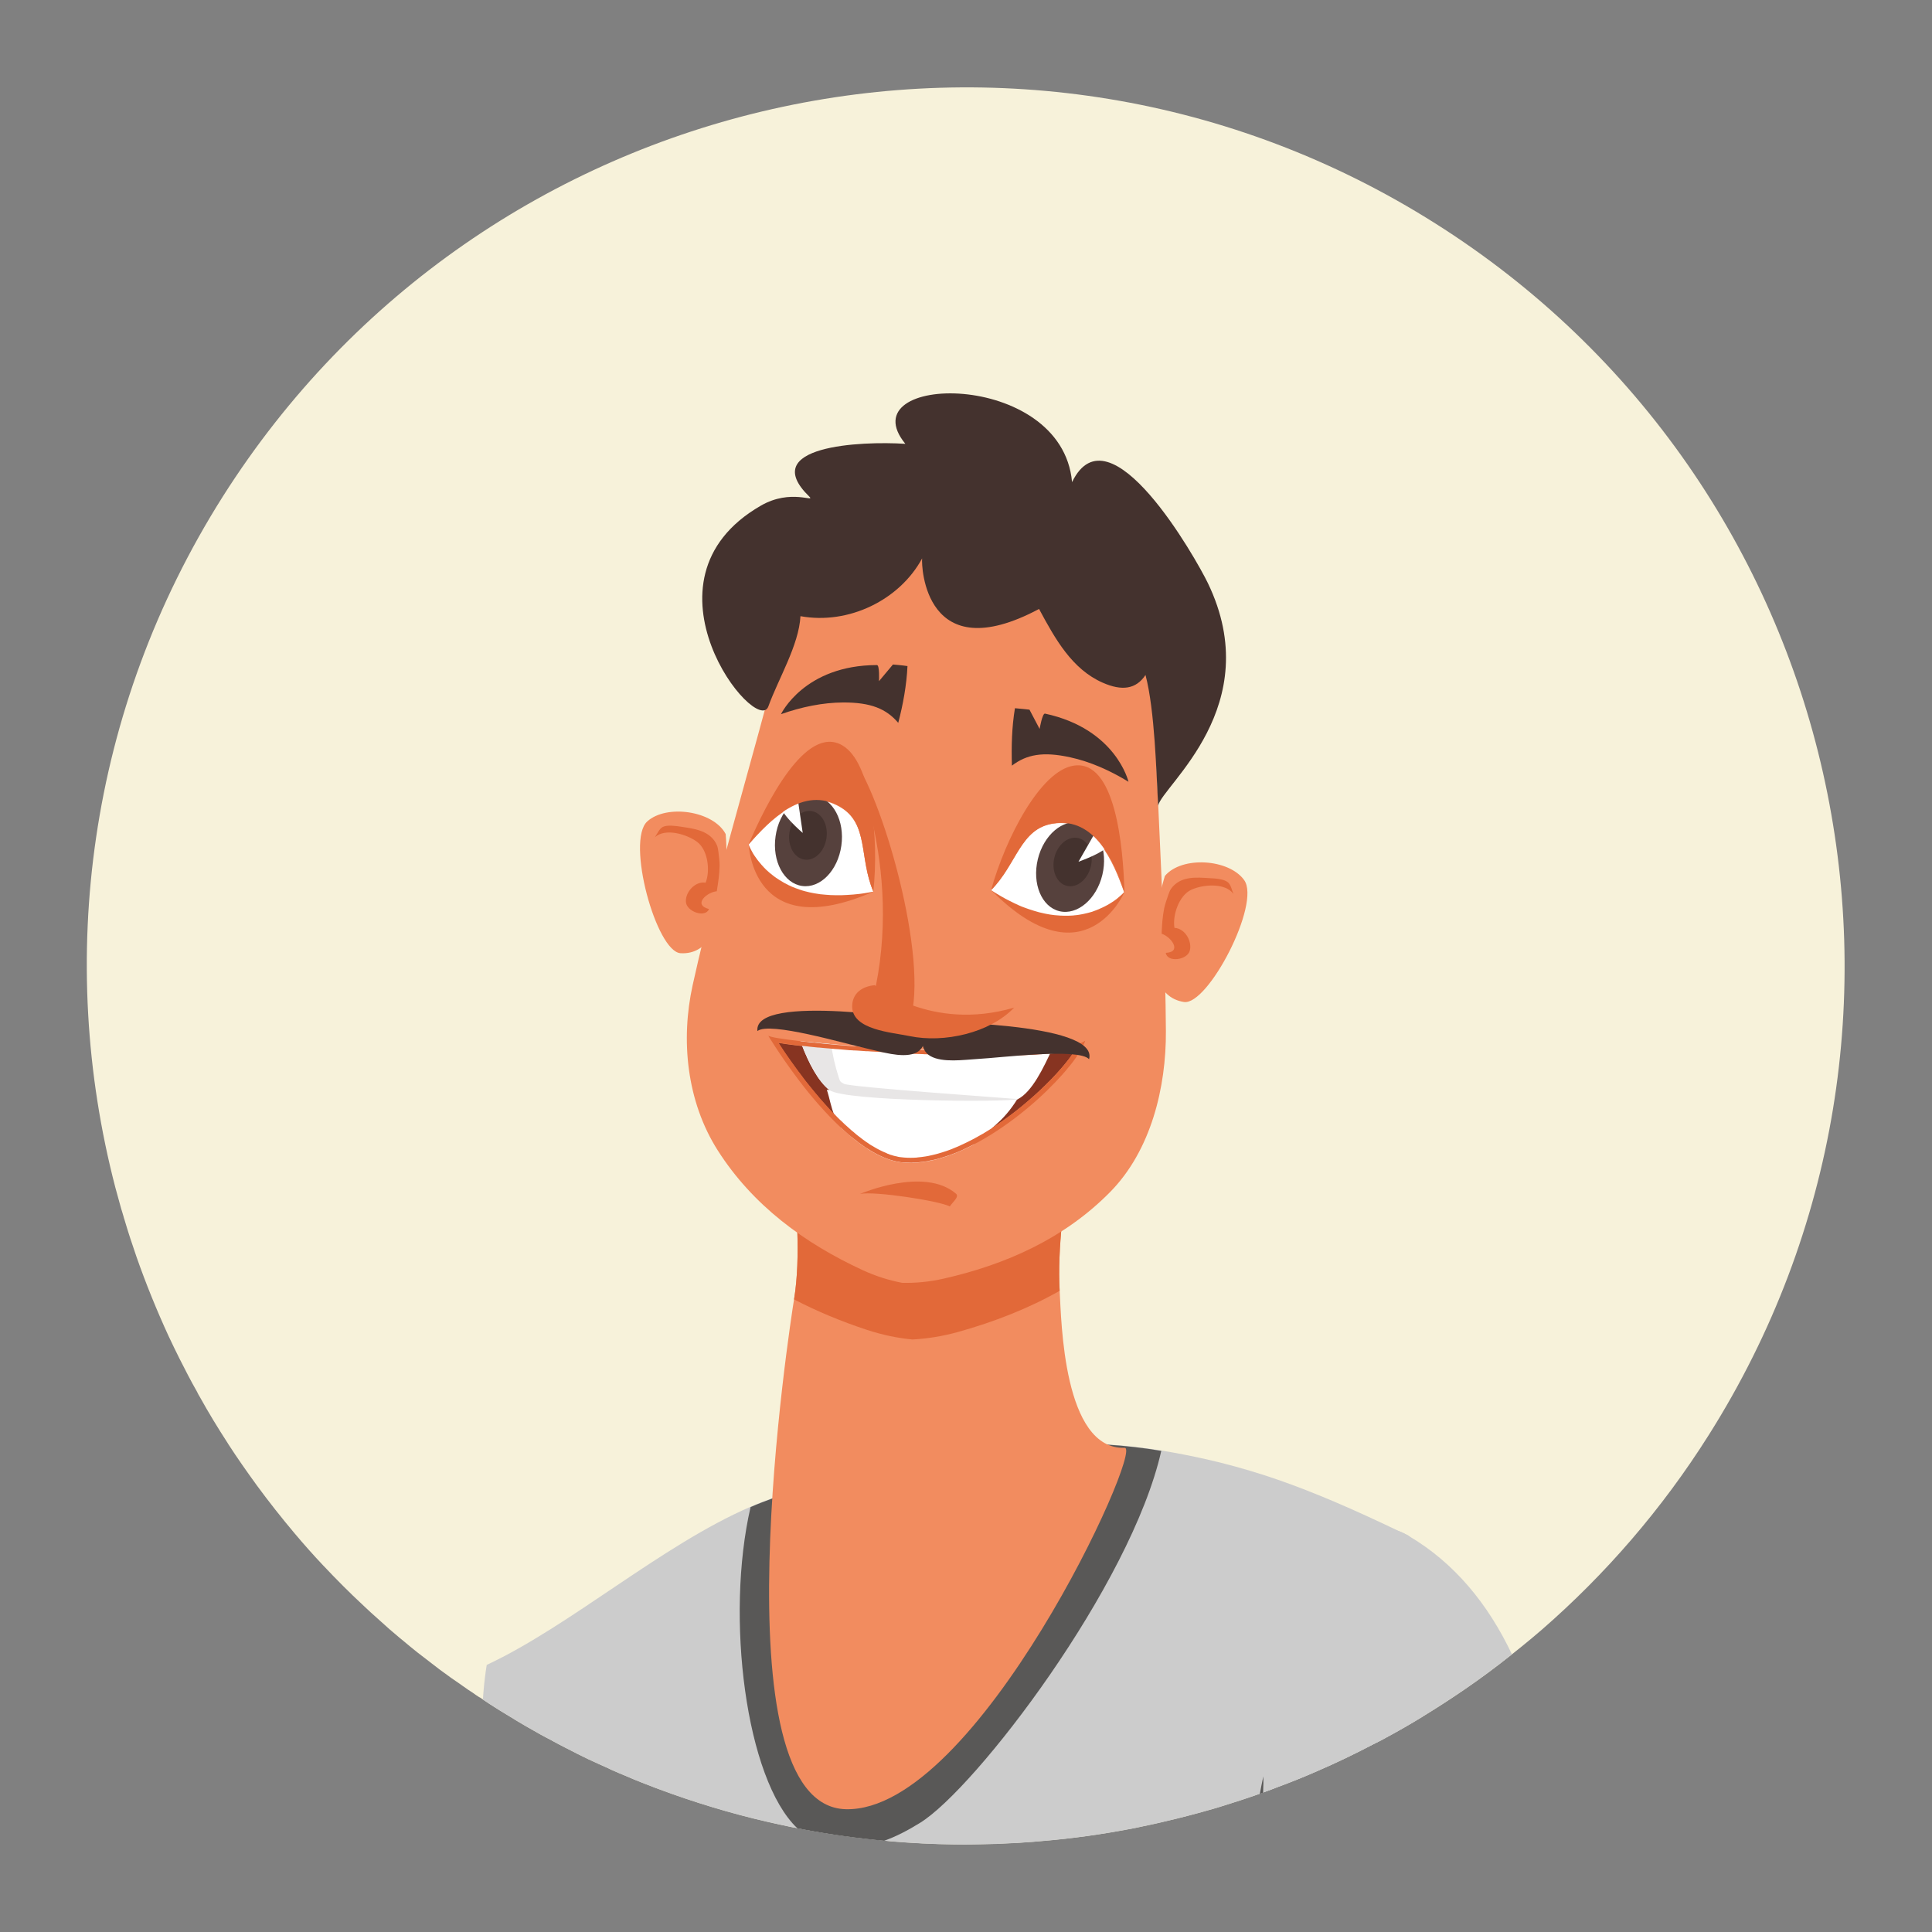 <?xml version="1.0" encoding="utf-8"?>
<!-- Generator: Adobe Illustrator 27.2.0, SVG Export Plug-In . SVG Version: 6.00 Build 0)  -->
<svg version="1.1" id="Layer_1" xmlns="http://www.w3.org/2000/svg" xmlns:xlink="http://www.w3.org/1999/xlink" x="0px" y="0px"
	 viewBox="0 0 171.51 171.51" style="enable-background:new 0 0 171.51 171.51;" xml:space="preserve">
<rect x="0" y="0" width="171.51" height="171.51" fill="#808080" stroke="none"/>
<style type="text/css">
	.st0{fill:#F7F2DA;}
	.st1{fill:#FBA479;}
	.st2{fill:#FFFFFF;}
	.st3{fill:#E1DFEA;}
	.st4{fill:#261411;}
	.st5{fill:#60312B;}
	.st6{fill:#EF7950;}
	.st7{fill:#60281F;}
	.st8{fill:#E8E6E6;}
	.st9{fill:#3A2827;}
	.st10{fill:#CCCCCC;}
	.st11{fill:#595857;}
	.st12{fill:#F28C5F;}
	.st13{fill:#E26939;}
	.st14{fill:#56413D;}
	.st15{fill:#44322E;}
	.st16{fill:#873421;}
	.st17{fill:#EA6CA0;}
	.st18{fill:#DB5290;}
	.st19{fill:#F48656;}
	.st20{fill:#82112F;}
	.st21{fill:#D85039;}
	.st22{fill:#574984;}
	.st23{fill:#291C51;}
	.st24{fill:#FC5135;}
	.st25{fill:#FFCC7B;}
	.st26{fill:#E8A749;}
	.st27{fill:#6D4A44;}
	.st28{fill:#D1E3E8;}
	.st29{fill:#FCFBFA;}
	.st30{fill:#4C4C4B;}
	.st31{fill:#686868;}
	.st32{fill:#FFB884;}
	.st33{fill:#EF9C62;}
	.st34{fill:#874410;}
	.st35{fill:#6D340D;}
	.st36{fill:#E89258;}
	.st37{fill:#3A2E26;}
	.st38{fill:#4C3F35;}
	.st39{opacity:0.1;}
	.st40{fill:#60120F;}
	.st41{fill:#F4F0ED;}
	.st42{fill:#E0312D;}
	.st43{fill:#F42F2F;}
	.st44{fill:#D31111;}
	.st45{fill:#DB9B19;}
	.st46{fill:#AF740B;}
	.st47{fill:#CC2121;}
	.st48{fill:#F74B4B;}
	.st49{fill:#FCF9E8;}
	.st50{opacity:0.5;fill:#827571;}
	.st51{fill:#665D5C;}
	.st52{fill:#4F4746;}
	.st53{fill:#5E3B2F;}
	.st54{fill:#492E27;}
	.st55{opacity:0.4;}
	.st56{fill:#443A36;}
	.st57{fill:#51415E;}
	.st58{fill:#066FB7;}
	.st59{fill:#066396;}
	.st60{fill:#0D8FD6;}
	.st61{fill:#FEAC74;}
	.st62{fill:#E3784C;}
	.st63{fill:#580801;}
	.st64{fill:#440502;}
	.st65{fill:#00ABB2;}
	.st66{fill:#008C8C;}
	.st67{fill:#914E34;}
	.st68{fill:#5B2E1D;}
	.st69{fill:#6A3221;}
	.st70{fill:#FAFAFC;}
	.st71{fill:#2B3B3F;}
	.st72{fill:#3F565B;}
	.st73{fill:#EF7348;}
	.st74{fill:#6F3D26;}
	.st75{fill:#BBBEBF;}
	.st76{fill:#D3D3D3;}
	.st77{fill:#939A9E;}
	.st78{fill:#F79C5E;}
	.st79{fill:#E07832;}
	.st80{fill:#604135;}
	.st81{fill:#EFEAE8;}
	.st82{fill:#4F3229;}
	.st83{fill:#1A3D3A;}
	.st84{fill:#E8E8E8;}
	.st85{fill:#0C83C4;}
	.st86{fill:#1B96EA;}
	.st87{fill:#B50F0F;}
	.st88{opacity:0.4;fill:#E89258;}
	.st89{fill:#26ACF7;}
	.st90{fill:#F45347;}
	.st91{fill:#FF3939;}
	.st92{fill:#686766;}
	.st93{fill:#5E5D5B;}
	.st94{fill:#424140;}
	.st95{fill:#E7E1CB;}
	.st96{fill:#D6CFBA;}
	.st97{fill:#CE5C37;}
	.st98{fill:#B74D30;}
	.st99{fill:#1B313D;}
	.st100{fill:#36474F;}
	.st101{fill:#29526D;}
	.st102{fill:#FCBD88;}
	.st103{fill:#FCA265;}
	.st104{fill:#496B7A;}
	.st105{fill:#B76049;}
	.st106{fill:#EDEDED;}
	.st107{fill:#7C7979;}
	.st108{fill:#EFE6E8;}
	.st109{fill:#B20D28;}
	.st110{fill:#346682;}
	.st111{fill:#AA0E28;}
	.st112{fill:#FF5050;}
	.st113{fill:#781A0E;}
	.st114{fill:#560904;}
	.st115{fill:#FF0B40;}
	.st116{fill:#BC0000;}
	.st117{fill:#FFD731;}
	.st118{fill:#EA6453;}
	.st119{fill:#602618;}
	.st120{fill:#A14F2A;}
	.st121{fill:#3A4E66;}
	.st122{fill:#EAE9EE;}
	.st123{opacity:0.3;fill:#3A4E66;}
	.st124{fill:#5E2701;}
	.st125{fill:#773000;}
	.st126{fill:#EA2F4A;}
	.st127{fill:#C41234;}
	.st128{fill:#F7F0F1;}
	.st129{fill:#F7A76F;}
	.st130{fill:#B24800;}
	.st131{fill:#8C3B03;}
	.st132{fill:#567391;}
	.st133{fill:#FF7271;}
	.st134{fill:#F75E5E;}
	.st135{fill:#700F28;}
	.st136{fill:#9E1533;}
	.st137{fill:#871231;}
	.st138{fill:#211B3A;}
	.st139{fill:#2E2951;}
	.st140{fill:#F28670;}
	.st141{fill:#F46060;}
	.st142{fill:#EBBF44;}
	.st143{fill:#E0A91E;}
	.st144{fill:#FFA992;}
	.st145{fill:#2C363F;}
	.st146{fill:#1D262D;}
	.st147{fill-rule:evenodd;clip-rule:evenodd;fill:#FFF5F5;}
	.st148{opacity:0.2;}
	.st149{fill:#7C4949;}
	.st150{fill:#F9AE7A;}
	.st151{fill:#FFF5F5;}
	.st152{fill:#C92727;}
	.st153{fill:#4C1B05;}
	.st154{fill:#592009;}
	.st155{opacity:0.4;fill:#592009;}
	.st156{fill:#3F1307;}
	.st157{fill:#664472;}
	.st158{fill:#473051;}
	.st159{fill:#352020;}
	.st160{opacity:0.3;fill:#7C4949;}
</style>
<g>
	<path class="st0" d="M151.68,127.41c-4.17,6.61-9.18,12.36-14.78,17.24c-0.62,0.53-1.24,1.06-1.88,1.57
		c-0.27,0.22-0.53,0.43-0.8,0.64c-1.39,1.11-2.82,2.17-4.27,3.16c-1.2,0.82-2.42,1.61-3.65,2.36c-1.08,0.66-2.17,1.29-3.29,1.89
		c-0.3,0.17-0.61,0.33-0.94,0.49c-0.03,0.01-0.06,0.04-0.1,0.05c-1.66,0.87-3.36,1.69-5.08,2.43c-1.18,0.52-2.38,1-3.58,1.44
		c-0.25,0.11-0.51,0.19-0.76,0.29c-0.14,0.05-0.27,0.1-0.42,0.15c-0.09,0.04-0.19,0.07-0.29,0.11c-1.16,0.41-2.33,0.79-3.5,1.15
		c-0.08,0.03-0.15,0.04-0.23,0.07c-2.4,0.71-4.83,1.31-7.29,1.81c-2.79,0.55-5.61,0.95-8.44,1.18c-0.48,0.05-0.94,0.08-1.42,0.11
		c-0.47,0.04-0.94,0.07-1.41,0.08c-0.75,0.05-1.49,0.07-2.25,0.08c-0.16,0.01-0.32,0.01-0.47,0.01c-0.21,0.01-0.42,0.01-0.63,0.01
		c-0.17,0.01-0.33,0.01-0.51,0.01c-0.33,0-0.67-0.01-1-0.01c-1.86-0.02-3.71-0.12-5.56-0.27c-0.22-0.02-0.44-0.04-0.66-0.07
		c-2.39-0.22-4.77-0.55-7.15-1c-0.18-0.04-0.37-0.07-0.56-0.11c-0.17-0.03-0.33-0.06-0.5-0.09c-0.06-0.01-0.12-0.04-0.18-0.04
		c-0.28-0.06-0.56-0.12-0.85-0.18c-3.22-0.69-6.41-1.6-9.57-2.72c-0.48-0.17-0.97-0.35-1.45-0.53c-0.86-0.33-1.72-0.66-2.57-1.03
		c-0.01-0.01-0.03-0.01-0.04-0.02c-0.43-0.17-0.84-0.35-1.27-0.54c-0.1-0.04-0.19-0.09-0.29-0.14c-0.62-0.27-1.23-0.56-1.85-0.84
		c-0.63-0.31-1.25-0.61-1.87-0.94c-0.05-0.02-0.11-0.05-0.16-0.08c-0.32-0.16-0.65-0.34-0.97-0.51c-0.03-0.01-0.06-0.03-0.09-0.05
		c-0.05-0.02-0.09-0.05-0.14-0.08c-0.34-0.17-0.67-0.35-1-0.53c-0.19-0.11-0.39-0.22-0.58-0.33c-0.45-0.25-0.9-0.51-1.35-0.78
		c-0.19-0.12-0.38-0.22-0.57-0.35c-0.07-0.04-0.14-0.08-0.22-0.13c-0.27-0.17-0.55-0.33-0.82-0.5c-0.12-0.07-0.23-0.14-0.35-0.22
		c-0.4-0.25-0.81-0.51-1.2-0.78c-0.07-0.05-0.15-0.1-0.22-0.15l-0.07-0.04c-0.01-0.01-0.02-0.01-0.03-0.01
		c-0.21-0.13-0.4-0.26-0.6-0.41c-0.27-0.17-0.53-0.34-0.78-0.53c-0.03-0.01-0.06-0.04-0.09-0.06c-0.11-0.08-0.21-0.15-0.31-0.22
		c-0.26-0.18-0.51-0.35-0.77-0.53c-0.02-0.01-0.04-0.03-0.05-0.04c-0.61-0.43-1.2-0.87-1.78-1.33c-0.38-0.29-0.76-0.58-1.13-0.87
		c-0.45-0.36-0.9-0.73-1.34-1.1c-0.07-0.06-0.14-0.12-0.21-0.17c-0.62-0.51-1.23-1.05-1.83-1.6c-0.48-0.42-0.95-0.85-1.41-1.29
		c-1.23-1.14-2.4-2.32-3.54-3.53c-0.01-0.01-0.03-0.02-0.04-0.04c-0.87-0.92-1.7-1.86-2.51-2.82c-1.17-1.39-2.3-2.82-3.37-4.28
		c-0.87-1.2-1.73-2.42-2.53-3.66c-0.01-0.03-0.02-0.04-0.04-0.07c-0.87-1.34-1.7-2.7-2.47-4.09c-0.09-0.15-0.19-0.32-0.27-0.5
		c-0.55-0.96-1.05-1.94-1.55-2.93c-0.33-0.66-0.64-1.3-0.95-1.96c-1.06-2.3-2.01-4.64-2.85-7.03c-0.38-1.1-0.75-2.21-1.08-3.34
		c-0.03-0.09-0.06-0.17-0.08-0.27c-0.06-0.23-0.14-0.45-0.21-0.69c-0.18-0.63-0.35-1.26-0.52-1.89
		c-5.25-20.15-2.47-42.35,9.54-61.34C42.84,7.68,91.01-3.18,127.41,19.83C163.83,42.83,174.69,91,151.68,127.41z"/>
	<g>
		<g>
			<g>
				<path class="st10" d="M126.3,152.39c-1.08,0.66-2.17,1.29-3.29,1.89c-0.3,0.17-0.61,0.33-0.94,0.49
					c-0.03,0.01-0.06,0.04-0.1,0.05c-1.66,0.87-3.36,1.69-5.08,2.43c-1.18,0.52-2.38,1-3.58,1.44c-0.25,0.11-0.51,0.19-0.76,0.29
					c-0.14,0.05-0.27,0.1-0.42,0.15c-0.09,0.04-0.19,0.07-0.29,0.11c-1.16,0.41-2.33,0.79-3.5,1.15c-0.08,0.03-0.15,0.04-0.23,0.07
					c-2.4,0.71-4.83,1.31-7.29,1.81c-2.79,0.55-5.61,0.95-8.44,1.18c-0.48,0.05-0.94,0.08-1.42,0.11c-0.47,0.04-0.94,0.07-1.41,0.08
					c-0.75,0.05-1.49,0.07-2.25,0.08c-0.16,0.01-0.32,0.01-0.47,0.01c-0.21,0.01-0.42,0.01-0.63,0.01
					c-0.17,0.01-0.33,0.01-0.51,0.01c-0.33,0-0.67-0.01-1-0.01c-1.86-0.02-3.71-0.12-5.56-0.27c-0.22-0.02-0.44-0.04-0.66-0.07
					c-2.39-0.22-4.77-0.55-7.15-1c-0.18-0.04-0.37-0.07-0.56-0.11c-0.17-0.03-0.33-0.06-0.5-0.09c-0.06-0.01-0.12-0.04-0.18-0.04
					c-0.28-0.06-0.56-0.12-0.85-0.18c-3.22-0.69-6.41-1.6-9.57-2.72c-0.48-0.17-0.97-0.35-1.45-0.53c-0.86-0.33-1.72-0.66-2.57-1.03
					c-0.01-0.01-0.03-0.01-0.04-0.02c-0.43-0.17-0.84-0.35-1.27-0.54c-0.1-0.04-0.19-0.09-0.29-0.14c-0.62-0.27-1.23-0.56-1.85-0.84
					c-0.63-0.31-1.25-0.61-1.87-0.94c-0.05-0.02-0.11-0.05-0.16-0.08c-0.32-0.16-0.65-0.34-0.97-0.51
					c-0.03-0.01-0.06-0.03-0.09-0.05c-0.05-0.02-0.09-0.05-0.14-0.08c-0.34-0.17-0.67-0.35-1-0.53c-0.19-0.11-0.39-0.22-0.58-0.33
					c-0.45-0.25-0.9-0.51-1.35-0.78c-0.19-0.12-0.38-0.22-0.57-0.35c-0.07-0.04-0.14-0.08-0.22-0.13c-0.27-0.17-0.55-0.33-0.82-0.5
					c-0.12-0.07-0.23-0.14-0.35-0.22c-0.4-0.25-0.81-0.51-1.2-0.78c0.01-0.24,0.04-0.46,0.05-0.69c0.07-0.87,0.17-1.66,0.29-2.39
					c7.42-3.47,15.54-10.63,23.4-14.03c0.64-0.28,1.29-0.53,1.92-0.76c0.54-0.2,1.08-0.36,1.61-0.51l14.25-3.37
					c5.24-0.9,9.78-1.16,13.94-0.9c0.01,0,0.01,0,0.01,0c1.62,0.1,3.19,0.28,4.72,0.53c7.6,1.26,13.05,3.3,21.1,7.15
					c0.01,0.01,0.03,0.01,0.04,0.01c0.25,0.12,0.51,0.25,0.77,0.37c0.03,0.02,0.07,0.04,0.09,0.06
					C126.18,137.22,126.54,143.25,126.3,152.39z"/>
			</g>
			<g>
				<path class="st11" d="M103.09,128.8c-2.68,11.92-16.49,30-21.43,33.03c-1.07,0.66-2.12,1.21-3.17,1.58
					c-2.39-0.22-4.77-0.55-7.15-1c-0.18-0.04-0.37-0.07-0.56-0.11c-4.58-4.35-6.4-18.77-4.15-28.51c0.64-0.28,1.29-0.53,1.92-0.76
					c0.54-0.2,1.08-0.36,1.61-0.51l14.25-3.37c5.24-0.9,9.78-1.16,13.94-0.9c0.01,0,0.01,0,0.01,0
					C100,128.36,101.56,128.54,103.09,128.8z"/>
				<g>
					<g>
						<path class="st12" d="M75.1,160.61c-11.64-0.26-4.94-43.23-4.61-45.26c1.22-7.4-1.47-19.86-1.47-19.86l27.52,0.62
							c0,0-2.89,10.99-2.47,18.48c0.15,2.62,0.31,14.11,5.77,13.94C101.57,128.48,86.74,160.87,75.1,160.61z"/>
						<path class="st13" d="M94.07,114.59c-2.77,1.57-5.82,2.76-9.01,3.65c-1.4,0.39-2.75,0.6-4.06,0.67
							c-1.31-0.12-2.65-0.4-4.03-0.85c-2.25-0.74-4.43-1.64-6.48-2.71c1.22-7.4-1.47-19.86-1.47-19.86l27.52,0.62
							C96.54,96.11,93.65,107.1,94.07,114.59z"/>
					</g>
					<path class="st12" d="M103.5,91.54c-0.08-12.19-1.12-24.52-1.2-36.25c0,0-10.17-7.65-11.82-8.29c-1.03-0.4-2.11-0.71-3.2-0.91
						c-1.11-0.03-2.22,0.04-3.32,0.22c-1.75,0.29-13.3,5.63-13.3,5.63c-2.53,11.45-6.54,23.61-9.17,35.51
						c-1.07,4.85-0.55,10.31,2.23,14.68c3.11,4.88,7.69,8.23,12.83,10.61c1.19,0.55,2.37,0.92,3.53,1.14
						c1.18,0.03,2.41-0.08,3.69-0.37c5.52-1.25,10.71-3.56,14.77-7.68C102.19,102.13,103.53,96.51,103.5,91.54z"/>
					<g>
						<path class="st13" d="M77.53,79.15c-0.14,0.03-0.28,0.05-0.42,0.08c-0.14,0.02-0.27,0.05-0.41,0.07
							c-0.12,0.02-0.24,0.04-0.36,0.05c-0.1,0.01-0.19,0.02-0.29,0.03c-0.1,0.01-0.21,0.02-0.3,0.03c-0.2,0.02-0.39,0.03-0.58,0.04
							c-0.24,0.02-0.48,0.02-0.71,0.02c-0.12,0-0.23,0-0.34,0c-0.11,0-0.22,0-0.33-0.01c-0.02,0-0.04,0-0.06,0
							c-0.29-0.02-0.58-0.04-0.85-0.07c-0.01,0-0.02,0-0.03,0c-0.2-0.03-0.39-0.06-0.58-0.09c-0.28-0.05-0.55-0.11-0.81-0.18
							c-0.08-0.02-0.17-0.05-0.25-0.07c-0.08-0.03-0.16-0.05-0.24-0.08c-0.24-0.08-0.47-0.17-0.69-0.26
							c-0.07-0.03-0.14-0.06-0.21-0.1c-0.07-0.03-0.14-0.07-0.21-0.1c-0.07-0.03-0.13-0.07-0.2-0.1c-0.06-0.04-0.13-0.07-0.19-0.11
							c-0.21-0.12-0.41-0.25-0.6-0.38c-0.04-0.02-0.07-0.05-0.1-0.07c-0.05-0.04-0.11-0.08-0.16-0.12c-0.11-0.08-0.2-0.16-0.3-0.24
							c-0.09-0.08-0.18-0.16-0.27-0.24c-0.05-0.04-0.08-0.08-0.12-0.12c-0.04-0.04-0.08-0.08-0.12-0.12
							c-0.07-0.07-0.14-0.15-0.2-0.22c-0.01-0.01-0.01-0.01-0.02-0.02c-0.11-0.12-0.2-0.24-0.29-0.35
							c-0.06-0.08-0.12-0.15-0.17-0.23c-0.05-0.07-0.1-0.15-0.15-0.21c-0.05-0.07-0.09-0.14-0.13-0.2
							c-0.02-0.03-0.04-0.06-0.05-0.09c-0.25-0.43-0.35-0.72-0.35-0.72c1.85-2.12,4.86-5.24,8.11-3.33
							C77.14,73.11,76.25,76.15,77.53,79.15z"/>
						<path class="st13" d="M74.44,72.89c-3.25-1.91-6.12-0.08-7.97,2.05c0,0,0.25,8.95,11.07,4.21
							C76.25,76.15,77.01,74.39,74.44,72.89z"/>
						<path class="st2" d="M77.53,79.15c-0.14,0.03-0.28,0.05-0.42,0.08c-0.14,0.02-0.27,0.05-0.41,0.07
							c-0.12,0.02-0.24,0.04-0.36,0.05c-0.1,0.01-0.19,0.02-0.29,0.03c-0.1,0.01-0.21,0.02-0.3,0.03c-0.2,0.02-0.39,0.03-0.58,0.04
							c-0.15,0.01-0.3,0.02-0.45,0.02c-0.09,0-0.17,0-0.25,0c-0.12,0-0.23,0-0.34,0c-0.11,0-0.22,0-0.33-0.01c-0.02,0-0.04,0-0.06,0
							c-0.29-0.02-0.58-0.04-0.85-0.07c-0.01,0-0.02,0-0.03,0c-0.2-0.03-0.39-0.06-0.58-0.09c-0.28-0.05-0.55-0.11-0.81-0.18
							c-0.08-0.02-0.17-0.05-0.25-0.07c-0.08-0.03-0.16-0.05-0.24-0.08c-0.24-0.08-0.47-0.17-0.69-0.26
							c-0.07-0.03-0.14-0.06-0.21-0.1c-0.05-0.02-0.1-0.04-0.14-0.07c-0.02-0.01-0.04-0.02-0.06-0.03c-0.07-0.03-0.13-0.07-0.2-0.1
							c-0.06-0.04-0.13-0.07-0.19-0.11c-0.21-0.12-0.41-0.25-0.6-0.38c-0.04-0.02-0.07-0.05-0.1-0.07
							c-0.05-0.04-0.11-0.08-0.16-0.12c-0.11-0.08-0.2-0.16-0.3-0.24c-0.09-0.08-0.18-0.16-0.27-0.24
							c-0.05-0.04-0.08-0.08-0.12-0.12c-0.04-0.04-0.08-0.08-0.12-0.12c-0.07-0.07-0.14-0.15-0.2-0.22
							c-0.01-0.01-0.01-0.01-0.02-0.02c-0.1-0.12-0.2-0.24-0.29-0.35c-0.06-0.08-0.12-0.15-0.17-0.23c-0.05-0.07-0.1-0.15-0.15-0.21
							c-0.05-0.07-0.09-0.14-0.13-0.2c-0.02-0.03-0.04-0.06-0.05-0.09c-0.25-0.43-0.35-0.72-0.35-0.72
							c1.85-2.12,4.86-5.24,8.11-3.33C77.14,73.11,76.25,76.15,77.53,79.15z"/>
						<g>
							<path class="st14" d="M74.69,75.07c-0.31,2.21-1.87,3.81-3.49,3.58c-1.61-0.23-2.67-2.2-2.35-4.41
								c0.31-2.21,1.87-3.81,3.49-3.58C73.95,70.9,75,72.87,74.69,75.07z"/>
							<path class="st15" d="M73.37,74.39c-0.17,1.19-1.04,2.05-1.95,1.92c-0.91-0.13-1.51-1.2-1.34-2.39
								c0.17-1.19,1.04-2.05,1.95-1.92C72.94,72.13,73.54,73.2,73.37,74.39z"/>
							<path class="st2" d="M69.27,71.3c0.09-0.41,1.49-0.78,1.49-0.78l0.5,3.42C71.26,73.94,69.09,72.11,69.27,71.3z"/>
						</g>
						<path class="st13" d="M77.53,79.15c-1.28-2.99-0.39-6.04-2.96-7.54c-3.25-1.91-6.26,1.21-8.11,3.33
							c1.56-3.62,5.07-10.67,8.32-8.77C77.36,67.68,78.04,74.36,77.53,79.15z"/>
					</g>
					<g>
						<path class="st13" d="M87.98,79.02c0.12,0.08,0.24,0.15,0.36,0.23c0.12,0.07,0.24,0.14,0.35,0.21
							c0.11,0.06,0.21,0.12,0.31,0.18c0.09,0.05,0.17,0.09,0.25,0.14c0.09,0.05,0.18,0.1,0.27,0.14c0.18,0.09,0.35,0.18,0.52,0.26
							c0.22,0.1,0.44,0.2,0.65,0.28c0.11,0.04,0.21,0.08,0.32,0.12c0.1,0.04,0.21,0.08,0.31,0.11c0.02,0.01,0.04,0.01,0.06,0.02
							c0.28,0.09,0.55,0.18,0.82,0.25c0.01,0,0.02,0,0.03,0.01c0.19,0.05,0.39,0.09,0.57,0.13c0.28,0.06,0.55,0.1,0.82,0.13
							c0.09,0.01,0.18,0.02,0.26,0.02c0.09,0.01,0.17,0.01,0.26,0.02c0.25,0.01,0.5,0.02,0.74,0.01c0.08,0,0.16-0.01,0.23-0.01
							c0.07,0,0.15-0.01,0.23-0.02c0.07,0,0.15-0.01,0.22-0.02c0.07-0.01,0.15-0.02,0.22-0.03c0.24-0.04,0.47-0.08,0.69-0.14
							c0.04-0.01,0.08-0.02,0.12-0.03c0.06-0.02,0.13-0.03,0.19-0.05c0.13-0.03,0.25-0.07,0.36-0.12c0.12-0.04,0.23-0.08,0.34-0.13
							c0.06-0.02,0.11-0.04,0.16-0.07c0.06-0.02,0.11-0.05,0.16-0.07c0.09-0.04,0.18-0.09,0.27-0.13c0.01,0,0.02-0.01,0.02-0.01
							c0.14-0.07,0.27-0.15,0.4-0.22c0.09-0.05,0.16-0.1,0.24-0.15c0.08-0.05,0.15-0.1,0.21-0.14c0.07-0.05,0.13-0.1,0.19-0.14
							c0.03-0.02,0.06-0.04,0.08-0.07c0.39-0.31,0.59-0.54,0.59-0.54c-0.94-2.65-2.59-6.66-6.31-6.08
							C90.57,73.55,90.28,76.71,87.98,79.02z"/>
						<path class="st13" d="M93.17,74.34c3.73-0.57,5.72,2.18,6.66,4.84c0,0-3.53,8.23-11.84-0.16
							C90.27,76.71,90.22,74.79,93.17,74.34z"/>
						<path class="st2" d="M87.98,79.02c0.12,0.08,0.24,0.15,0.36,0.23c0.12,0.07,0.24,0.14,0.35,0.21
							c0.11,0.06,0.21,0.12,0.31,0.18c0.09,0.05,0.17,0.09,0.25,0.14c0.09,0.05,0.18,0.1,0.27,0.14c0.18,0.09,0.35,0.18,0.52,0.26
							c0.14,0.07,0.28,0.13,0.41,0.19c0.08,0.03,0.16,0.07,0.23,0.1c0.11,0.04,0.21,0.08,0.32,0.12c0.1,0.04,0.21,0.08,0.31,0.11
							c0.02,0.01,0.04,0.01,0.06,0.02c0.28,0.09,0.55,0.18,0.82,0.25c0.01,0,0.02,0,0.03,0.01c0.19,0.05,0.39,0.09,0.57,0.13
							c0.28,0.06,0.55,0.1,0.82,0.13c0.09,0.01,0.18,0.02,0.26,0.02c0.09,0.01,0.17,0.01,0.26,0.02c0.25,0.01,0.5,0.02,0.74,0.01
							c0.08,0,0.16-0.01,0.23-0.01c0.05,0,0.11-0.01,0.16-0.01c0.02,0,0.05,0,0.07-0.01c0.07,0,0.15-0.01,0.22-0.02
							c0.07-0.01,0.15-0.02,0.22-0.03c0.24-0.04,0.47-0.08,0.69-0.14c0.04-0.01,0.08-0.02,0.12-0.03c0.06-0.02,0.13-0.03,0.19-0.05
							c0.13-0.03,0.25-0.07,0.36-0.12c0.12-0.04,0.23-0.08,0.34-0.13c0.06-0.02,0.11-0.04,0.16-0.07c0.06-0.02,0.11-0.05,0.16-0.07
							c0.1-0.04,0.18-0.09,0.27-0.13c0.01,0,0.02-0.01,0.02-0.01c0.14-0.07,0.27-0.14,0.4-0.22c0.09-0.05,0.16-0.1,0.24-0.15
							c0.08-0.05,0.15-0.1,0.21-0.14c0.07-0.05,0.13-0.1,0.19-0.14c0.03-0.02,0.06-0.04,0.08-0.07c0.39-0.31,0.59-0.54,0.59-0.54
							c-0.94-2.65-2.59-6.66-6.31-6.08C90.57,73.55,90.28,76.71,87.98,79.02z"/>
						<g>
							<path class="st14" d="M92.13,76.28c-0.52,2.17,0.34,4.23,1.92,4.61c1.58,0.38,3.29-1.06,3.81-3.23
								c0.52-2.17-0.34-4.23-1.92-4.61C94.35,72.67,92.65,74.12,92.13,76.28z"/>
							<path class="st15" d="M93.6,76.13c-0.28,1.17,0.21,2.29,1.11,2.51c0.89,0.22,1.85-0.56,2.13-1.73
								c0.28-1.17-0.21-2.29-1.11-2.51C94.84,74.19,93.88,74.96,93.6,76.13z"/>
							<path class="st2" d="M98.56,74.77c0.06-0.41-1.1-1.27-1.1-1.27l-1.72,3C95.73,76.49,98.43,75.59,98.56,74.77z"/>
						</g>
						<path class="st13" d="M87.98,79.02c2.29-2.31,2.59-5.47,5.53-5.92c3.72-0.58,5.38,3.43,6.31,6.08
							c-0.11-3.94-0.78-11.79-4.51-11.21C92.37,68.42,89.27,74.38,87.98,79.02z"/>
					</g>
					<g>
						<path class="st16" d="M95.47,93.18c-2.01,3.22-9.56,10.03-15.22,9.6c-4.37-0.33-9.5-7.65-11.16-10.2
							c1.7,0.29,4.77,0.55,6.3,0.66C77.09,93.37,90.91,94.38,95.47,93.18z"/>
						<g>
							<path class="st2" d="M90.48,97.29c-0.49,0.85-1.17,1.75-1.93,2.42c-0.2,0.18-0.4,0.36-0.6,0.55c-0.5,0.45-1,0.92-1.53,1.36
								c-2.07,1.08-4.22,1.74-6.19,1.59c-1.85-0.14-3.79-1.43-5.57-3.1l-0.11-0.32c-0.2-0.23-0.35-0.49-0.47-0.77
								c-0.32-0.72-0.43-1.55-0.68-2.27C74.43,96.84,89.74,97.23,90.48,97.29z"/>
							<g>
								<path class="st2" d="M93.42,93.1c-0.8,1.72-1.78,3.8-3.05,4.47c-0.29,0.15-1.81,0.27-3.82,0.32
									c-4.53,0.12-11.6-0.11-12.92-1.12c-1.02-0.79-1.84-2.42-2.45-3.99c-0.05-0.12-0.09-0.24-0.14-0.36
									c0.17,0.02,0.35,0.04,0.54,0.06c0.66,0.07,1.39,0.14,2.19,0.21C79.65,93.2,88.67,93.62,93.42,93.1z"/>
								<path class="st8" d="M90.38,97.57c-1.01,0.3-15.42,0.21-16.74-0.8c-1.02-0.79-1.84-2.42-2.45-3.99l0.4-0.3
									c0.66,0.07,1.39,0.14,2.19,0.21c0.13,0.97,0.37,1.99,0.65,2.86c0.15,0.46,0.12,0.46,0.48,0.66
									C75.46,96.51,88.71,97.43,90.38,97.57z"/>
							</g>
						</g>
						<path class="st13" d="M78.51,93.45C78.51,93.45,78.51,93.46,78.51,93.45l0.03,0.01C78.53,93.45,78.52,93.45,78.51,93.45z
							 M78.51,93.45C78.51,93.45,78.51,93.46,78.51,93.45l0.03,0.01C78.53,93.45,78.52,93.45,78.51,93.45z M95.89,92.61L95.89,92.61
							c-0.56,0.22-1.41,0.38-2.47,0.49c-0.19,0.02-0.39,0.04-0.6,0.06c-0.05,0-0.09,0.01-0.15,0.01c-0.05,0.01-0.1,0.01-0.15,0.01
							c-0.11,0.01-0.22,0.01-0.33,0.02c-0.16,0.01-0.32,0.02-0.49,0.03c-0.02,0.01-0.04,0.01-0.07,0.01h-0.08
							c-0.05,0.01-0.1,0.01-0.15,0.01c-0.04,0-0.08,0.01-0.12,0.01s-0.09,0.01-0.14,0.01h-0.04c-0.02,0-0.04,0.01-0.07,0.01
							c-0.04,0-0.07,0-0.12,0.01h-0.1c-0.12,0-0.25,0.01-0.38,0.01c-0.15,0.01-0.3,0.01-0.45,0.01h-0.01
							c-0.12,0.01-0.25,0.01-0.38,0.01c-0.06,0-0.14,0.01-0.2,0.01h-0.3c-0.09,0.01-0.17,0.01-0.26,0.01H88.2
							c-0.01,0-0.02,0-0.03,0.01c-0.01,0-0.02-0.01-0.04,0H87.6c-0.13,0-0.25,0-0.38-0.01h-0.27c-0.16,0.01-0.32,0.01-0.48,0h-0.01
							c-0.17-0.01-0.34-0.01-0.51-0.01c-0.09,0-0.17-0.01-0.25-0.01c-0.25,0-0.51-0.01-0.77-0.01c-0.21,0-0.42-0.01-0.63-0.01
							c-0.17-0.01-0.35-0.01-0.52-0.01c-0.14-0.01-0.28-0.01-0.43-0.01c-0.13-0.01-0.26-0.01-0.4-0.01c-0.09,0-0.17-0.01-0.25-0.01
							c-0.21-0.01-0.42-0.02-0.64-0.03c-0.07,0-0.15,0-0.22-0.01c-0.05,0-0.1-0.01-0.15-0.01h-0.07c-0.22-0.01-0.43-0.02-0.64-0.03
							c-0.15-0.01-0.3-0.01-0.45-0.02c-0.12-0.01-0.22-0.01-0.34-0.02c-0.27-0.01-0.54-0.03-0.82-0.04
							c-0.35-0.02-0.7-0.04-1.04-0.06c-0.28-0.01-0.56-0.04-0.83-0.05c-0.05,0-0.1-0.01-0.15-0.01c-0.09-0.01-0.18-0.01-0.27-0.02
							c-0.09,0-0.17-0.01-0.27-0.02h-0.06c-0.22-0.01-0.44-0.03-0.66-0.05h-0.01c-0.01,0-0.01,0-0.01,0s-0.01,0-0.01,0
							c-0.01-0.01-0.01-0.01-0.02-0.01c-0.08,0-0.17-0.01-0.25-0.01c-0.05-0.01-0.09-0.01-0.14-0.01c-0.05,0-0.09-0.01-0.14-0.01
							c-0.17-0.01-0.35-0.02-0.51-0.04c-0.17-0.01-0.33-0.03-0.5-0.04c-0.25-0.01-0.48-0.04-0.71-0.06h-0.01
							c-0.16-0.01-0.31-0.03-0.46-0.04c-0.05,0-0.09-0.01-0.14-0.01c-0.09-0.01-0.17-0.01-0.25-0.03c-0.02,0-0.04-0.01-0.07-0.01
							c-0.01,0-0.04,0-0.05-0.01c-0.03,0-0.05,0-0.08-0.01c-0.03,0-0.06,0-0.09-0.01h-0.07c-0.06-0.01-0.13-0.01-0.2-0.02
							c-0.18-0.02-0.36-0.04-0.54-0.05c-0.07-0.01-0.15-0.02-0.23-0.03c-0.19-0.01-0.36-0.04-0.53-0.06
							c-1.6-0.19-2.66-0.35-2.87-0.49c0,0,0.96,1.6,2.45,3.6c0.09,0.12,0.18,0.25,0.27,0.36c1.05,1.39,2.35,2.91,3.74,4.21
							c0.22,0.21,0.45,0.41,0.67,0.61c0.12,0.09,0.23,0.2,0.35,0.28c0.19,0.15,0.38,0.3,0.56,0.44c0.16,0.12,0.32,0.23,0.48,0.34
							c0.09,0.07,0.17,0.12,0.26,0.17c0.97,0.63,1.95,1.07,2.91,1.21c0.12,0.02,0.23,0.04,0.35,0.04c0.21,0.01,0.43,0.02,0.65,0.02
							h0.06c0.02,0,0.04,0,0.07-0.01c0.2,0,0.4-0.01,0.61-0.04c0.18-0.01,0.36-0.04,0.55-0.07c0.01,0,0.01,0,0.01,0
							c0.12-0.01,0.23-0.04,0.35-0.07c0.15-0.02,0.3-0.06,0.45-0.09c0.21-0.05,0.41-0.1,0.61-0.17c0.05-0.01,0.09-0.03,0.14-0.04
							c0.19-0.06,0.38-0.12,0.57-0.19c0.02-0.01,0.04-0.01,0.06-0.02c0.18-0.07,0.37-0.14,0.55-0.21c0.32-0.13,0.64-0.27,0.95-0.43
							c0.19-0.09,0.38-0.18,0.57-0.28c2.77-1.44,5.41-3.6,7.27-5.56c0.41-0.43,0.78-0.84,1.1-1.24c0.35-0.41,0.64-0.8,0.87-1.16
							c0.21-0.31,0.38-0.59,0.49-0.85c0.07-0.14,0.12-0.27,0.17-0.4C96.2,92.47,96.07,92.55,95.89,92.61z M95.19,93.59
							c-0.01,0.01-0.01,0.01-0.01,0.02c-0.05,0.08-0.11,0.16-0.17,0.24c-0.04,0.07-0.1,0.13-0.14,0.19
							c-0.43,0.56-0.96,1.16-1.57,1.8c-0.01,0.01-0.03,0.03-0.04,0.04c-0.05,0.05-0.09,0.09-0.14,0.14H93.1
							c-0.12,0.12-0.23,0.24-0.35,0.36c-0.01,0.01-0.01,0.01-0.02,0.02c-0.03,0.02-0.05,0.04-0.08,0.07
							c-0.07,0.07-0.14,0.13-0.2,0.2c-0.14,0.13-0.29,0.27-0.43,0.4c-0.27,0.25-0.57,0.51-0.87,0.76c-0.04,0.03-0.07,0.06-0.1,0.09
							c-0.14,0.12-0.28,0.23-0.42,0.35c-0.17,0.14-0.32,0.26-0.49,0.39c-0.01,0.01-0.01,0.01-0.01,0.01
							c-0.32,0.25-0.64,0.49-0.97,0.72c-0.06,0.04-0.12,0.09-0.19,0.13c-0.17,0.12-0.34,0.24-0.51,0.35
							c-0.07,0.05-0.14,0.09-0.22,0.14c-0.01,0-0.01,0.01-0.01,0.01c-0.04,0.03-0.08,0.06-0.13,0.08c-0.01,0-0.01,0.01-0.01,0.01
							c0,0.01-0.01,0.01-0.01,0.01c0,0.01-0.01,0.01-0.01,0.01c0,0.01-0.01,0.01-0.01,0.01s0,0,0,0.01c-0.01,0-0.01,0.01-0.01,0.01
							c-0.05,0.04-0.11,0.06-0.15,0.09c-0.09,0.06-0.17,0.11-0.26,0.16c-0.25,0.16-0.51,0.31-0.77,0.45
							c-0.09,0.06-0.18,0.1-0.27,0.15c-0.05,0.03-0.1,0.06-0.14,0.08c-0.19,0.1-0.39,0.2-0.59,0.3c-0.14,0.07-0.29,0.14-0.44,0.21
							c-0.01,0.01-0.02,0.01-0.03,0.01c-0.04,0.02-0.08,0.04-0.12,0.06c-0.14,0.07-0.29,0.13-0.44,0.19
							c-0.14,0.06-0.27,0.11-0.41,0.17c-0.27,0.1-0.54,0.2-0.82,0.28c-0.09,0.03-0.17,0.05-0.27,0.08
							c-0.02,0.01-0.04,0.01-0.06,0.02c-0.16,0.04-0.32,0.09-0.48,0.12c-0.13,0.03-0.26,0.06-0.4,0.09
							c-0.08,0.01-0.15,0.03-0.23,0.04c-0.25,0.04-0.49,0.07-0.73,0.09c-0.01,0.01-0.03,0.01-0.04,0.01c-0.38,0.03-0.76,0.03-1.13,0
							c-0.12-0.01-0.25-0.02-0.38-0.04c-0.11-0.01-0.21-0.04-0.32-0.07c-0.02,0-0.05-0.01-0.07-0.01c-0.06-0.01-0.11-0.03-0.16-0.04
							c-0.01,0-0.02-0.01-0.03-0.01c-0.06-0.02-0.13-0.04-0.2-0.06c-0.07-0.01-0.13-0.04-0.19-0.07h-0.01
							c-0.04-0.02-0.09-0.04-0.14-0.05c-0.01,0-0.01-0.01-0.01-0.01c-0.01-0.01-0.02-0.01-0.03-0.01c-0.01,0-0.01-0.01-0.01-0.01
							c-0.01-0.01-0.01-0.01-0.01-0.01c-0.09-0.04-0.19-0.08-0.29-0.12c-0.2-0.09-0.39-0.19-0.58-0.29
							c-0.09-0.06-0.2-0.11-0.29-0.17c-0.06-0.04-0.11-0.07-0.16-0.09c-0.11-0.06-0.22-0.14-0.33-0.22
							c-0.11-0.07-0.22-0.14-0.32-0.22c-0.12-0.08-0.22-0.16-0.33-0.25c-0.11-0.08-0.22-0.17-0.33-0.25
							c-0.14-0.12-0.27-0.23-0.41-0.35c-0.04-0.02-0.07-0.05-0.11-0.09c-0.04-0.03-0.07-0.06-0.1-0.09
							c-0.16-0.14-0.32-0.29-0.48-0.43c-0.12-0.11-0.22-0.21-0.33-0.32c-0.02-0.01-0.04-0.03-0.05-0.04
							c-0.18-0.18-0.37-0.36-0.54-0.55c-0.01,0-0.01,0-0.01-0.01c0,0,0,0-0.01,0c-0.06-0.07-0.12-0.13-0.18-0.19
							c-0.13-0.13-0.26-0.27-0.38-0.41c-0.07-0.07-0.12-0.14-0.19-0.21c-0.31-0.34-0.61-0.69-0.9-1.04
							c-0.17-0.21-0.34-0.41-0.5-0.61c-0.17-0.2-0.32-0.4-0.48-0.6c-0.07-0.1-0.14-0.2-0.22-0.3c-0.04-0.06-0.09-0.13-0.14-0.19
							c-0.07-0.08-0.12-0.15-0.18-0.23c-0.46-0.62-0.87-1.21-1.21-1.7c-0.07-0.1-0.14-0.2-0.2-0.3c-0.13-0.19-0.25-0.37-0.35-0.53
							c0.4,0.06,0.86,0.13,1.36,0.19c0.11,0.01,0.22,0.03,0.33,0.04c0.07,0.01,0.14,0.01,0.22,0.02c0.07,0.01,0.14,0.02,0.22,0.03
							c0.07,0.01,0.14,0.01,0.21,0.02c0.04,0.01,0.08,0.01,0.12,0.01c0.11,0.01,0.21,0.02,0.32,0.04c0.22,0.02,0.46,0.04,0.69,0.07
							c0.06,0.01,0.13,0.01,0.19,0.01c0.07,0.01,0.14,0.01,0.21,0.02c0.14,0.01,0.29,0.03,0.43,0.04c0.04,0,0.09,0.01,0.13,0.01
							h0.02c0.1,0.01,0.2,0.02,0.3,0.03c0,0,0,0,0.01,0c0.05,0.01,0.1,0.01,0.15,0.01c0.02,0,0.04,0,0.07,0.01
							c0.11,0.01,0.22,0.01,0.32,0.02c0.38,0.04,0.71,0.07,1,0.09c0.07,0,0.15,0.01,0.25,0.01c0.01,0,0.01,0,0.01,0
							c0.01,0,0.01,0,0.01,0c0.03,0.01,0.06,0.01,0.1,0.01c0.08,0,0.17,0.01,0.27,0.01c0.13,0.01,0.28,0.02,0.44,0.03
							c0.08,0.01,0.17,0.01,0.27,0.02c0.06,0.01,0.13,0.01,0.2,0.01h0.08c0.08,0.01,0.17,0.01,0.26,0.02
							c0.23,0.01,0.48,0.03,0.74,0.04c0.12,0.01,0.23,0.01,0.35,0.02c0.01,0.01,0.04,0.01,0.05,0.01h0.08c0,0,0,0,0.01,0
							c0,0,0,0.01,0.01,0.01h0.12c0.17,0.01,0.34,0.02,0.52,0.03c0.06,0.01,0.12,0.01,0.17,0.01c0.14,0.01,0.28,0.01,0.43,0.02
							c0.19,0.01,0.4,0.02,0.6,0.03c0.2,0.01,0.4,0.02,0.61,0.03h0.01c0.05,0.01,0.1,0.01,0.15,0.01c0.06,0.01,0.14,0.01,0.21,0.01
							c0.2,0.01,0.41,0.01,0.62,0.02c0.04,0.01,0.09,0.01,0.14,0.01c0.11,0.01,0.22,0.01,0.32,0.01h0.01
							c0.55,0.02,1.12,0.04,1.68,0.06c0.1,0,0.2,0.01,0.3,0.01c0.04,0,0.07,0,0.1,0.01c0.16,0,0.33,0.01,0.5,0.01
							c0.28,0,0.56,0.01,0.85,0.01c0.12,0,0.23,0,0.35,0.01c0.24,0,0.47,0.01,0.7,0.01h1.05c0.12,0,0.23,0.01,0.35,0
							c0.22,0,0.44,0,0.66-0.01h0.5c0.17-0.01,0.35-0.01,0.53-0.01h0.08c0.04-0.01,0.09-0.01,0.14-0.01
							c0.14-0.01,0.27-0.01,0.4-0.01c0.34-0.01,0.66-0.03,0.98-0.04c0.25-0.01,0.49-0.03,0.72-0.05h0.07
							c0.04-0.01,0.07-0.01,0.1-0.01c0.07-0.01,0.13-0.01,0.2-0.02c0.15-0.01,0.3-0.02,0.43-0.04c0.01-0.01,0.02-0.01,0.03,0
							c0.01-0.01,0.01-0.01,0.01,0c0.01,0,0.01,0,0.01,0s0-0.01,0.01-0.01l0.06-0.01c0.26-0.02,0.51-0.05,0.76-0.09
							c0.06-0.01,0.14-0.01,0.2-0.03c0.14-0.02,0.27-0.04,0.4-0.06c0.12-0.02,0.25-0.05,0.37-0.07c0.05-0.01,0.09-0.02,0.14-0.03
							c0.11-0.02,0.21-0.04,0.3-0.07c0.01,0,0.03-0.01,0.04-0.01c0.01-0.01,0.03-0.01,0.04-0.01v0.01
							c-0.02,0.04-0.05,0.08-0.08,0.12c0,0.01-0.01,0.01-0.01,0.01c-0.03,0.05-0.07,0.09-0.1,0.15
							C95.26,93.51,95.23,93.55,95.19,93.59L95.19,93.59C95.2,93.59,95.2,93.59,95.19,93.59z M78.51,93.45
							C78.51,93.45,78.51,93.46,78.51,93.45l0.03,0.01C78.53,93.45,78.52,93.45,78.51,93.45z M78.51,93.45
							C78.51,93.45,78.51,93.46,78.51,93.45l0.03,0.01C78.53,93.45,78.52,93.45,78.51,93.45z"/>
					</g>
					<path class="st13" d="M84.88,105.98c-2.83-2.46-8.53,0.01-8.53,0.01c1.26-0.27,7.02,0.61,7.97,1.11
						C84.48,106.8,85.19,106.26,84.88,105.98z"/>
					<path class="st15" d="M80.56,59.13c-0.44-0.07-1.29-0.14-1.29-0.14l-1.24,1.48c0,0,0.07-1.43-0.18-1.43
						c-6.46,0.01-8.52,4.36-8.52,4.36c1.84-0.65,3.72-1.03,5.51-1.04c2.46-0.01,3.84,0.56,4.9,1.81
						C80.17,62.52,80.48,60.83,80.56,59.13z"/>
					<path class="st15" d="M90.1,62.87c0.45,0.03,1.29,0.13,1.29,0.13l0.9,1.71c0,0,0.24-1.41,0.48-1.36
						c6.32,1.36,7.41,6.05,7.41,6.05c-1.67-1.02-3.42-1.79-5.17-2.17c-2.41-0.53-3.87-0.26-5.18,0.74
						C89.78,66.27,89.82,64.56,90.1,62.87z"/>
					<g>
						<path class="st12" d="M64.42,74.04c-1.09-2.07-5.25-2.67-6.96-1.12c-1.9,1.73,0.8,11.58,2.96,11.7
							C65.43,84.91,64.42,74.04,64.42,74.04z"/>
						<path class="st13" d="M63.63,79.12c0.12-0.72,0.24-1.53,0.25-2.26c0.01-0.39-0.06-0.82-0.1-1.2
							c-0.02-0.21-0.07-0.47-0.13-0.61c-0.58-1.36-2.12-1.49-3.19-1.66c-0.45-0.07-1.22-0.18-1.62,0.02
							c-0.32,0.16-0.51,0.64-0.7,0.91c0.93-0.84,2.84-0.26,3.75,0.42c0.95,0.71,1.18,2.54,0.75,3.62c-0.92-0.16-1.81,0.83-1.75,1.7
							c0.05,0.87,1.73,1.46,2.05,0.64C61.47,80.31,62.76,79.2,63.63,79.12z"/>
					</g>
					<g>
						<path class="st12" d="M103.41,77.76c1.5-1.79,5.69-1.52,7.04,0.37c1.5,2.09-3.21,11.15-5.35,10.82
							C100.14,88.18,103.41,77.76,103.41,77.76z"/>
						<path class="st13" d="M103.12,82.89c0.03-0.73,0.08-1.54,0.23-2.26c0.08-0.38,0.23-0.79,0.35-1.15
							c0.06-0.2,0.17-0.45,0.25-0.57c0.85-1.21,2.38-1.01,3.47-0.95c0.45,0.02,1.23,0.07,1.58,0.36c0.28,0.23,0.36,0.73,0.5,1.04
							c-0.73-1.02-2.72-0.85-3.75-0.37c-1.07,0.49-1.68,2.24-1.49,3.38c0.93,0.04,1.59,1.19,1.36,2.03
							c-0.24,0.84-1.99,1.07-2.13,0.19C104.98,84.51,103.95,83.15,103.12,82.89z"/>
					</g>
					<path class="st15" d="M107.22,51.75c-1.02-2.11-8.73-15.8-12.05-8.95c-0.89-10.07-19.93-9.67-14.8-3.4
						c-3.98-0.26-13.14,0.18-8.54,4.67c0.62,0.6-1.61-0.73-4.29,0.82c-11.59,6.68-0.33,20.59,0.67,17.82
						c0.87-2.42,2.71-5.43,2.85-8.01c4.27,0.78,8.8-1.43,10.8-5.13c-0.08,0.69,0.24,9.89,10.38,4.49c1.43,2.66,2.92,5.34,5.64,6.54
						c1.72,0.76,2.97,0.59,3.81-0.68c0.83,3.15,0.96,8.67,1.12,11.6C103.19,69.74,112.5,62.68,107.22,51.75z"/>
					<g>
						<path class="st15" d="M67.24,91.53c1.06-0.87,7.75,1.12,9.79,1.57c1.16,0.25,2.97,0.84,4.14,0.42
							c1.15-0.41,1.05-1.89,1.14-2.9C82.31,90.62,66.84,88.09,67.24,91.53z"/>
						<path class="st15" d="M96.68,94.03c-0.91-1.02-7.83-0.13-9.92-0.02c-1.19,0.07-3.07,0.35-4.15-0.25
							c-1.07-0.59-0.74-2.03-0.66-3.05C81.94,90.71,97.61,90.69,96.68,94.03z"/>
					</g>
					<g>
						<path class="st13" d="M77.66,87.46c-1.1,0.09-2.01,0.7-2.01,1.89c0.01,2.08,3.49,2.29,5.11,2.63c3.05,0.63,7.1-0.27,9.27-2.53
							C82.6,91.62,77.66,87.46,77.66,87.46z"/>
						<path class="st13" d="M75.56,67.13c0,0,5.04,10.61,1.64,22.71c0.91,0.59,2.62,0.31,3.55,0.84
							C82.57,85.34,78.24,70.26,75.56,67.13z"/>
					</g>
				</g>
			</g>
		</g>
		<g>
			<path class="st10" d="M134.22,146.86c-1.39,1.11-2.82,2.17-4.27,3.16c-1.2,0.82-2.42,1.61-3.65,2.36
				c-1.08,0.66-2.17,1.29-3.29,1.89c-0.3,0.17-0.61,0.33-0.94,0.49c-0.03,0.01-0.06,0.04-0.1,0.05c-1.66,0.87-3.36,1.69-5.08,2.43
				c-1.18,0.52-2.38,1-3.58,1.44c-0.25,0.11-0.51,0.19-0.76,0.29c-0.14,0.05-0.27,0.1-0.42,0.15c-0.09,0.04-0.19,0.07-0.29,0.11
				c0.1-0.53,0.2-1.05,0.31-1.56c2.82-13.84,6.79-23.67,12.04-21.74c0.01,0.01,0.03,0.01,0.04,0.01c0.25,0.09,0.51,0.22,0.77,0.37
				c0.03,0.02,0.07,0.04,0.09,0.06C129.11,138.75,132.09,142.37,134.22,146.86z"/>
			<g>
				<g>
					<path class="st11" d="M112.13,159.14c-0.09,0.04-0.19,0.07-0.29,0.11c0.1-0.53,0.2-1.05,0.31-1.56
						C112.16,158.01,112.16,158.5,112.13,159.14z"/>
				</g>
			</g>
		</g>
	</g>
</g>
</svg>
